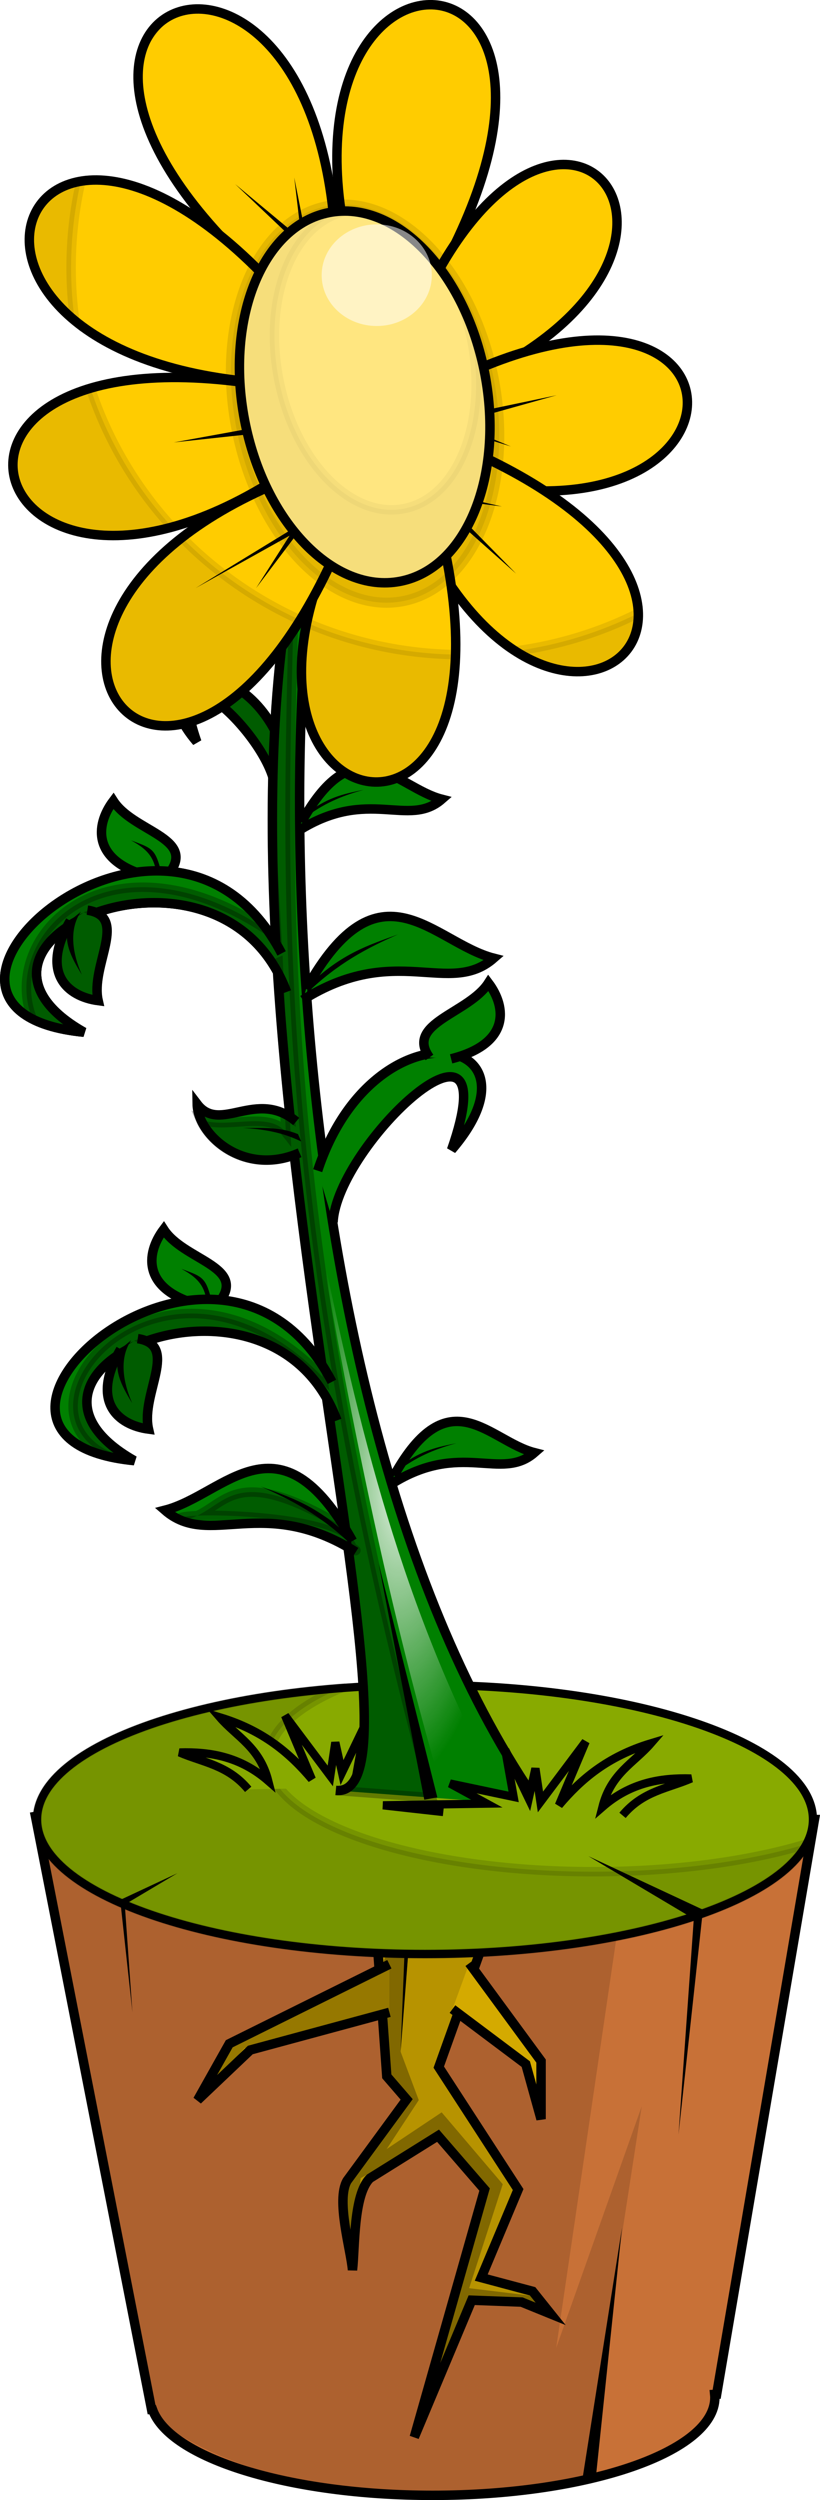 <?xml version="1.0" encoding="UTF-8" standalone="no"?>
<!-- Created with Inkscape (http://www.inkscape.org/) -->

<svg
   xmlns:dc="http://purl.org/dc/elements/1.1/"
   xmlns:cc="http://creativecommons.org/ns#"
   xmlns:rdf="http://www.w3.org/1999/02/22-rdf-syntax-ns#"
   xmlns:svg="http://www.w3.org/2000/svg"
   xmlns="http://www.w3.org/2000/svg"
   xmlns:xlink="http://www.w3.org/1999/xlink"
   xmlns:sodipodi="http://sodipodi.sourceforge.net/DTD/sodipodi-0.dtd"
   xmlns:inkscape="http://www.inkscape.org/namespaces/inkscape"
   width="245.01"
   height="746.212"
   id="svg5544"
   version="1.1"
   inkscape:version="0.48.3.1 r9886"
   sodipodi:docname="enredadera.svg">
  <defs
     id="defs5546">
    <linearGradient
       inkscape:collect="always"
       id="linearGradient6607">
      <stop
         style="stop-color:#ffffff;stop-opacity:1;"
         offset="0"
         id="stop6609" />
      <stop
         style="stop-color:#ffffff;stop-opacity:0;"
         offset="1"
         id="stop6611" />
    </linearGradient>
    <linearGradient
       inkscape:collect="always"
       id="linearGradient6593">
      <stop
         style="stop-color:#ffffff;stop-opacity:1;"
         offset="0"
         id="stop6595" />
      <stop
         style="stop-color:#ffffff;stop-opacity:0;"
         offset="1"
         id="stop6597" />
    </linearGradient>
    <inkscape:perspective
       sodipodi:type="inkscape:persp3d"
       inkscape:vp_x="0 : 384 : 1"
       inkscape:vp_y="0 : 1000 : 0"
       inkscape:vp_z="1024 : 384 : 1"
       inkscape:persp3d-origin="512 : 256 : 1"
       id="perspective5552" />
    <inkscape:perspective
       id="perspective6074"
       inkscape:persp3d-origin="0.5 : 0.33333333 : 1"
       inkscape:vp_z="1 : 0.5 : 1"
       inkscape:vp_y="0 : 1000 : 0"
       inkscape:vp_x="0 : 0.5 : 1"
       sodipodi:type="inkscape:persp3d" />
    <inkscape:perspective
       id="perspective6101"
       inkscape:persp3d-origin="0.5 : 0.33333333 : 1"
       inkscape:vp_z="1 : 0.5 : 1"
       inkscape:vp_y="0 : 1000 : 0"
       inkscape:vp_x="0 : 0.5 : 1"
       sodipodi:type="inkscape:persp3d" />
    <linearGradient
       inkscape:collect="always"
       xlink:href="#linearGradient4655"
       id="linearGradient5512"
       gradientUnits="userSpaceOnUse"
       x1="-551.647"
       y1="397.172"
       x2="-596.094"
       y2="903.961" />
    <linearGradient
       inkscape:collect="always"
       id="linearGradient4655">
      <stop
         style="stop-color:#00ff00;stop-opacity:1"
         offset="0"
         id="stop4657" />
      <stop
         style="stop-color:#ffffff;stop-opacity:0;"
         offset="1"
         id="stop4659" />
    </linearGradient>
    <linearGradient
       inkscape:collect="always"
       xlink:href="#linearGradient4655"
       id="linearGradient5506"
       gradientUnits="userSpaceOnUse"
       x1="-551.647"
       y1="397.172"
       x2="-596.094"
       y2="903.961" />
    <linearGradient
       inkscape:collect="always"
       xlink:href="#linearGradient4655"
       id="linearGradient5508"
       gradientUnits="userSpaceOnUse"
       x1="-551.647"
       y1="397.172"
       x2="-596.094"
       y2="903.961" />
    <linearGradient
       inkscape:collect="always"
       xlink:href="#linearGradient4655"
       id="linearGradient5510"
       gradientUnits="userSpaceOnUse"
       x1="-551.647"
       y1="397.172"
       x2="-596.094"
       y2="903.961" />
    <linearGradient
       inkscape:collect="always"
       xlink:href="#linearGradient4638"
       id="linearGradient5514"
       gradientUnits="userSpaceOnUse"
       x1="-550.653"
       y1="488.609"
       x2="-595.386"
       y2="800.942" />
    <linearGradient
       inkscape:collect="always"
       id="linearGradient4638">
      <stop
         style="stop-color:#ffffff;stop-opacity:1;"
         offset="0"
         id="stop4640" />
      <stop
         style="stop-color:#ffffff;stop-opacity:0;"
         offset="1"
         id="stop4642" />
    </linearGradient>
    <linearGradient
       inkscape:collect="always"
       xlink:href="#linearGradient4655-10"
       id="linearGradient5522"
       gradientUnits="userSpaceOnUse"
       x1="-551.647"
       y1="397.172"
       x2="-596.094"
       y2="903.961" />
    <linearGradient
       inkscape:collect="always"
       id="linearGradient4655-10">
      <stop
         style="stop-color:#00ff00;stop-opacity:1"
         offset="0"
         id="stop4657-61" />
      <stop
         style="stop-color:#ffffff;stop-opacity:0;"
         offset="1"
         id="stop4659-5" />
    </linearGradient>
    <linearGradient
       inkscape:collect="always"
       xlink:href="#linearGradient4655-10"
       id="linearGradient5516"
       gradientUnits="userSpaceOnUse"
       x1="-551.647"
       y1="397.172"
       x2="-596.094"
       y2="903.961" />
    <linearGradient
       inkscape:collect="always"
       xlink:href="#linearGradient4655-10"
       id="linearGradient5518"
       gradientUnits="userSpaceOnUse"
       x1="-551.647"
       y1="397.172"
       x2="-596.094"
       y2="903.961" />
    <linearGradient
       inkscape:collect="always"
       xlink:href="#linearGradient4655-10"
       id="linearGradient5520"
       gradientUnits="userSpaceOnUse"
       x1="-551.647"
       y1="397.172"
       x2="-596.094"
       y2="903.961" />
    <linearGradient
       inkscape:collect="always"
       xlink:href="#linearGradient4655-10-9"
       id="linearGradient5530"
       gradientUnits="userSpaceOnUse"
       x1="-551.647"
       y1="397.172"
       x2="-596.094"
       y2="903.961" />
    <linearGradient
       inkscape:collect="always"
       id="linearGradient4655-10-9">
      <stop
         style="stop-color:#00ff00;stop-opacity:1"
         offset="0"
         id="stop4657-61-7" />
      <stop
         style="stop-color:#ffffff;stop-opacity:0;"
         offset="1"
         id="stop4659-5-7" />
    </linearGradient>
    <linearGradient
       inkscape:collect="always"
       xlink:href="#linearGradient4655-10-9"
       id="linearGradient5524"
       gradientUnits="userSpaceOnUse"
       x1="-551.647"
       y1="397.172"
       x2="-596.094"
       y2="903.961" />
    <linearGradient
       inkscape:collect="always"
       xlink:href="#linearGradient4655-10-9"
       id="linearGradient5526"
       gradientUnits="userSpaceOnUse"
       x1="-551.647"
       y1="397.172"
       x2="-596.094"
       y2="903.961" />
    <linearGradient
       inkscape:collect="always"
       xlink:href="#linearGradient4655-10-9"
       id="linearGradient5528"
       gradientUnits="userSpaceOnUse"
       x1="-551.647"
       y1="397.172"
       x2="-596.094"
       y2="903.961" />
    <linearGradient
       inkscape:collect="always"
       xlink:href="#linearGradient5019"
       id="linearGradient5532"
       gradientUnits="userSpaceOnUse"
       x1="-917.535"
       y1="935.665"
       x2="-808.599"
       y2="878.086" />
    <linearGradient
       inkscape:collect="always"
       id="linearGradient5019">
      <stop
         style="stop-color:#000000;stop-opacity:1;"
         offset="0"
         id="stop5021" />
      <stop
         style="stop-color:#000000;stop-opacity:0;"
         offset="1"
         id="stop5023" />
    </linearGradient>
    <linearGradient
       inkscape:collect="always"
       xlink:href="#linearGradient5175"
       id="linearGradient5534"
       gradientUnits="userSpaceOnUse"
       x1="-835.062"
       y1="741.16"
       x2="-865.935"
       y2="859.571" />
    <linearGradient
       inkscape:collect="always"
       id="linearGradient5175">
      <stop
         style="stop-color:#ffffff;stop-opacity:1;"
         offset="0"
         id="stop5177" />
      <stop
         style="stop-color:#ffffff;stop-opacity:0;"
         offset="1"
         id="stop5179" />
    </linearGradient>
    <linearGradient
       inkscape:collect="always"
       xlink:href="#linearGradient5059"
       id="linearGradient5536"
       gradientUnits="userSpaceOnUse"
       x1="-759.837"
       y1="875.933"
       x2="-658.217"
       y2="863.811" />
    <linearGradient
       inkscape:collect="always"
       id="linearGradient5059">
      <stop
         style="stop-color:#000000;stop-opacity:1;"
         offset="0"
         id="stop5061" />
      <stop
         style="stop-color:#000000;stop-opacity:0;"
         offset="1"
         id="stop5063" />
    </linearGradient>
    <linearGradient
       inkscape:collect="always"
       xlink:href="#linearGradient5142"
       id="linearGradient5538"
       gradientUnits="userSpaceOnUse"
       x1="-244.338"
       y1="903.351"
       x2="-341.356"
       y2="815.385" />
    <linearGradient
       inkscape:collect="always"
       id="linearGradient5142">
      <stop
         style="stop-color:#000000;stop-opacity:1;"
         offset="0"
         id="stop5144" />
      <stop
         style="stop-color:#000000;stop-opacity:0;"
         offset="1"
         id="stop5146" />
    </linearGradient>
    <linearGradient
       inkscape:collect="always"
       xlink:href="#linearGradient5175-8"
       id="linearGradient5540"
       gradientUnits="userSpaceOnUse"
       gradientTransform="translate(558.849,-122.537)"
       x1="-835.062"
       y1="741.16"
       x2="-865.935"
       y2="859.571" />
    <linearGradient
       inkscape:collect="always"
       id="linearGradient5175-8">
      <stop
         style="stop-color:#ffffff;stop-opacity:1;"
         offset="0"
         id="stop5177-5" />
      <stop
         style="stop-color:#ffffff;stop-opacity:0;"
         offset="1"
         id="stop5179-6" />
    </linearGradient>
    <radialGradient
       inkscape:collect="always"
       xlink:href="#linearGradient5440"
       id="radialGradient5542"
       gradientUnits="userSpaceOnUse"
       gradientTransform="matrix(1.962,3.036,-6.124,3.958,6497.618,-1396.575)"
       cx="-494.439"
       cy="979.631"
       fx="-494.439"
       fy="979.631"
       r="30.84" />
    <linearGradient
       inkscape:collect="always"
       id="linearGradient5440">
      <stop
         style="stop-color:#ffffff;stop-opacity:1;"
         offset="0"
         id="stop5442" />
      <stop
         style="stop-color:#ffffff;stop-opacity:0;"
         offset="1"
         id="stop5444" />
    </linearGradient>
    <inkscape:perspective
       id="perspective6486"
       inkscape:persp3d-origin="0.5 : 0.33333333 : 1"
       inkscape:vp_z="1 : 0.5 : 1"
       inkscape:vp_y="0 : 1000 : 0"
       inkscape:vp_x="0 : 0.5 : 1"
       sodipodi:type="inkscape:persp3d" />
    <linearGradient
       inkscape:collect="always"
       xlink:href="#linearGradient4023"
       id="linearGradient4040"
       gradientUnits="userSpaceOnUse"
       x1="141.781"
       y1="213.686"
       x2="-45.332"
       y2="507.13" />
    <linearGradient
       inkscape:collect="always"
       id="linearGradient4023">
      <stop
         style="stop-color:#ffffff;stop-opacity:1;"
         offset="0"
         id="stop4025" />
      <stop
         style="stop-color:#ffffff;stop-opacity:0;"
         offset="1"
         id="stop4027" />
    </linearGradient>
    <linearGradient
       inkscape:collect="always"
       xlink:href="#linearGradient3882"
       id="linearGradient4042"
       gradientUnits="userSpaceOnUse"
       x1="-39.484"
       y1="404.55"
       x2="117.274"
       y2="307.407" />
    <linearGradient
       inkscape:collect="always"
       id="linearGradient3882">
      <stop
         style="stop-color:#aa8800;stop-opacity:1;"
         offset="0"
         id="stop3884" />
      <stop
         style="stop-color:#aa8800;stop-opacity:0;"
         offset="1"
         id="stop3886" />
    </linearGradient>
    <linearGradient
       inkscape:collect="always"
       xlink:href="#linearGradient3829"
       id="linearGradient4044"
       gradientUnits="userSpaceOnUse"
       x1="73.926"
       y1="308.03"
       x2="35.355"
       y2="406.033" />
    <linearGradient
       inkscape:collect="always"
       id="linearGradient3829">
      <stop
         style="stop-color:#ffffff;stop-opacity:1;"
         offset="0"
         id="stop3831" />
      <stop
         style="stop-color:#ffffff;stop-opacity:0;"
         offset="1"
         id="stop3833" />
    </linearGradient>
    <linearGradient
       inkscape:collect="always"
       xlink:href="#linearGradient3985"
       id="linearGradient4046"
       gradientUnits="userSpaceOnUse"
       gradientTransform="matrix(0.785,0,0,0.5,10.622,223.325)"
       x1="51.014"
       y1="454.231"
       x2="51.014"
       y2="370.497" />
    <linearGradient
       inkscape:collect="always"
       id="linearGradient3985">
      <stop
         style="stop-color:#000000;stop-opacity:1;"
         offset="0"
         id="stop3987" />
      <stop
         style="stop-color:#000000;stop-opacity:0;"
         offset="1"
         id="stop3989" />
    </linearGradient>
    <linearGradient
       y2="370.497"
       x2="51.014"
       y1="454.231"
       x1="51.014"
       gradientTransform="matrix(0.785,0,0,0.5,10.622,223.325)"
       gradientUnits="userSpaceOnUse"
       id="linearGradient6512"
       xlink:href="#linearGradient3985"
       inkscape:collect="always" />
    <inkscape:perspective
       id="perspective6575"
       inkscape:persp3d-origin="0.5 : 0.33333333 : 1"
       inkscape:vp_z="1 : 0.5 : 1"
       inkscape:vp_y="0 : 1000 : 0"
       inkscape:vp_x="0 : 0.5 : 1"
       sodipodi:type="inkscape:persp3d" />
    <linearGradient
       inkscape:collect="always"
       xlink:href="#linearGradient6593"
       id="linearGradient6599"
       x1="70.711"
       y1="355.116"
       x2="953.289"
       y2="281.576"
       gradientUnits="userSpaceOnUse" />
    <linearGradient
       inkscape:collect="always"
       xlink:href="#linearGradient6607"
       id="linearGradient6613"
       x1="695.444"
       y1="440.145"
       x2="697.007"
       y2="677.733"
       gradientUnits="userSpaceOnUse" />
    <inkscape:perspective
       id="perspective6623"
       inkscape:persp3d-origin="0.5 : 0.33333333 : 1"
       inkscape:vp_z="1 : 0.5 : 1"
       inkscape:vp_y="0 : 1000 : 0"
       inkscape:vp_x="0 : 0.5 : 1"
       sodipodi:type="inkscape:persp3d" />
    <inkscape:perspective
       id="perspective6644"
       inkscape:persp3d-origin="0.5 : 0.33333333 : 1"
       inkscape:vp_z="1 : 0.5 : 1"
       inkscape:vp_y="0 : 1000 : 0"
       inkscape:vp_x="0 : 0.5 : 1"
       sodipodi:type="inkscape:persp3d" />
    <inkscape:perspective
       id="perspective6665"
       inkscape:persp3d-origin="0.5 : 0.33333333 : 1"
       inkscape:vp_z="1 : 0.5 : 1"
       inkscape:vp_y="0 : 1000 : 0"
       inkscape:vp_x="0 : 0.5 : 1"
       sodipodi:type="inkscape:persp3d" />
    <linearGradient
       inkscape:collect="always"
       xlink:href="#linearGradient4655"
       id="linearGradient6748"
       gradientUnits="userSpaceOnUse"
       x1="-551.647"
       y1="397.172"
       x2="-596.094"
       y2="903.961" />
    <linearGradient
       inkscape:collect="always"
       xlink:href="#linearGradient4655-10"
       id="linearGradient6750"
       gradientUnits="userSpaceOnUse"
       x1="-551.647"
       y1="397.172"
       x2="-596.094"
       y2="903.961" />
    <linearGradient
       inkscape:collect="always"
       xlink:href="#linearGradient4655-10-9"
       id="linearGradient6752"
       gradientUnits="userSpaceOnUse"
       x1="-551.647"
       y1="397.172"
       x2="-596.094"
       y2="903.961" />
    <linearGradient
       inkscape:collect="always"
       xlink:href="#linearGradient6607"
       id="linearGradient6795"
       gradientUnits="userSpaceOnUse"
       x1="695.444"
       y1="440.145"
       x2="697.007"
       y2="677.733"
       gradientTransform="matrix(1.096,0,0,1,-34.179,0)" />
    <linearGradient
       inkscape:collect="always"
       xlink:href="#linearGradient6593"
       id="linearGradient6798"
       gradientUnits="userSpaceOnUse"
       x1="70.711"
       y1="355.116"
       x2="953.289"
       y2="281.576"
       gradientTransform="matrix(0.758,0,0,1,6.0546876e-6,0)" />
    <inkscape:perspective
       id="perspective6813"
       inkscape:persp3d-origin="0.5 : 0.33333333 : 1"
       inkscape:vp_z="1 : 0.5 : 1"
       inkscape:vp_y="0 : 1000 : 0"
       inkscape:vp_x="0 : 0.5 : 1"
       sodipodi:type="inkscape:persp3d" />
    <inkscape:perspective
       id="perspective6896"
       inkscape:persp3d-origin="0.5 : 0.33333333 : 1"
       inkscape:vp_z="1 : 0.5 : 1"
       inkscape:vp_y="0 : 1000 : 0"
       inkscape:vp_x="0 : 0.5 : 1"
       sodipodi:type="inkscape:persp3d" />
    <linearGradient
       inkscape:collect="always"
       xlink:href="#linearGradient4655"
       id="linearGradient6917"
       gradientUnits="userSpaceOnUse"
       x1="-551.647"
       y1="397.172"
       x2="-596.094"
       y2="903.961" />
    <linearGradient
       inkscape:collect="always"
       xlink:href="#linearGradient4655-10"
       id="linearGradient6927"
       gradientUnits="userSpaceOnUse"
       x1="-551.647"
       y1="397.172"
       x2="-596.094"
       y2="903.961" />
    <linearGradient
       inkscape:collect="always"
       xlink:href="#linearGradient4655-10-9"
       id="linearGradient6935"
       gradientUnits="userSpaceOnUse"
       x1="-551.647"
       y1="397.172"
       x2="-596.094"
       y2="903.961" />
    <inkscape:perspective
       sodipodi:type="inkscape:persp3d"
       inkscape:vp_x="0 : 0.5 : 1"
       inkscape:vp_y="0 : 1000 : 0"
       inkscape:vp_z="1 : 0.5 : 1"
       inkscape:persp3d-origin="0.5 : 0.33333333 : 1"
       id="perspective3321-1" />
    <inkscape:perspective
       sodipodi:type="inkscape:persp3d"
       inkscape:vp_x="0 : 0.5 : 1"
       inkscape:vp_y="0 : 1000 : 0"
       inkscape:vp_z="1 : 0.5 : 1"
       inkscape:persp3d-origin="0.5 : 0.33333333 : 1"
       id="perspective3321-2" />
    <inkscape:perspective
       sodipodi:type="inkscape:persp3d"
       inkscape:vp_x="0 : 0.5 : 1"
       inkscape:vp_y="0 : 1000 : 0"
       inkscape:vp_z="1 : 0.5 : 1"
       inkscape:persp3d-origin="0.5 : 0.33333333 : 1"
       id="perspective3321" />
    <inkscape:perspective
       sodipodi:type="inkscape:persp3d"
       inkscape:vp_x="0 : 0.5 : 1"
       inkscape:vp_y="0 : 1000 : 0"
       inkscape:vp_z="1 : 0.5 : 1"
       inkscape:persp3d-origin="0.5 : 0.33333333 : 1"
       id="perspective3298" />
    <inkscape:perspective
       sodipodi:type="inkscape:persp3d"
       inkscape:vp_x="0 : 0.5 : 1"
       inkscape:vp_y="0 : 1000 : 0"
       inkscape:vp_z="1 : 0.5 : 1"
       inkscape:persp3d-origin="0.5 : 0.33333333 : 1"
       id="perspective3238" />
    <inkscape:perspective
       id="perspective3259"
       inkscape:persp3d-origin="372.04724 : 350.78739 : 1"
       inkscape:vp_z="744.09448 : 526.18109 : 1"
       inkscape:vp_y="0 : 1000 : 0"
       inkscape:vp_x="0 : 526.18109 : 1"
       sodipodi:type="inkscape:persp3d" />
    <inkscape:perspective
       sodipodi:type="inkscape:persp3d"
       inkscape:vp_x="0 : 0.5 : 1"
       inkscape:vp_y="0 : 1000 : 0"
       inkscape:vp_z="1 : 0.5 : 1"
       inkscape:persp3d-origin="0.5 : 0.33333333 : 1"
       id="perspective2862" />
    <inkscape:perspective
       sodipodi:type="inkscape:persp3d"
       inkscape:vp_x="0 : 0.5 : 1"
       inkscape:vp_y="0 : 1000 : 0"
       inkscape:vp_z="1 : 0.5 : 1"
       inkscape:persp3d-origin="0.5 : 0.33333333 : 1"
       id="perspective9625" />
    <inkscape:perspective
       id="perspective9698"
       inkscape:persp3d-origin="320 : 160 : 1"
       inkscape:vp_z="640 : 240 : 1"
       inkscape:vp_y="0 : 1000 : 0"
       inkscape:vp_x="0 : 240 : 1"
       sodipodi:type="inkscape:persp3d" />
    <inkscape:perspective
       sodipodi:type="inkscape:persp3d"
       inkscape:vp_x="0 : 0.5 : 1"
       inkscape:vp_y="0 : 1000 : 0"
       inkscape:vp_z="1 : 0.5 : 1"
       inkscape:persp3d-origin="0.5 : 0.33333333 : 1"
       id="perspective4885-50" />
    <inkscape:perspective
       sodipodi:type="inkscape:persp3d"
       inkscape:vp_x="0 : 0.5 : 1"
       inkscape:vp_y="0 : 1000 : 0"
       inkscape:vp_z="1 : 0.5 : 1"
       inkscape:persp3d-origin="0.5 : 0.33333333 : 1"
       id="perspective4885-8" />
    <inkscape:perspective
       sodipodi:type="inkscape:persp3d"
       inkscape:vp_x="0 : 0.5 : 1"
       inkscape:vp_y="0 : 1000 : 0"
       inkscape:vp_z="1 : 0.5 : 1"
       inkscape:persp3d-origin="0.5 : 0.33333333 : 1"
       id="perspective4885-94" />
    <inkscape:perspective
       sodipodi:type="inkscape:persp3d"
       inkscape:vp_x="0 : 0.5 : 1"
       inkscape:vp_y="0 : 1000 : 0"
       inkscape:vp_z="1 : 0.5 : 1"
       inkscape:persp3d-origin="0.5 : 0.33333333 : 1"
       id="perspective4885-93" />
    <inkscape:perspective
       sodipodi:type="inkscape:persp3d"
       inkscape:vp_x="0 : 0.5 : 1"
       inkscape:vp_y="0 : 1000 : 0"
       inkscape:vp_z="1 : 0.5 : 1"
       inkscape:persp3d-origin="0.5 : 0.33333333 : 1"
       id="perspective4885-1" />
    <inkscape:perspective
       sodipodi:type="inkscape:persp3d"
       inkscape:vp_x="0 : 0.5 : 1"
       inkscape:vp_y="0 : 1000 : 0"
       inkscape:vp_z="1 : 0.5 : 1"
       inkscape:persp3d-origin="0.5 : 0.33333333 : 1"
       id="perspective4885-3" />
    <inkscape:perspective
       sodipodi:type="inkscape:persp3d"
       inkscape:vp_x="0 : 0.5 : 1"
       inkscape:vp_y="0 : 1000 : 0"
       inkscape:vp_z="1 : 0.5 : 1"
       inkscape:persp3d-origin="0.5 : 0.33333333 : 1"
       id="perspective4885-9" />
    <inkscape:perspective
       sodipodi:type="inkscape:persp3d"
       inkscape:vp_x="0 : 0.5 : 1"
       inkscape:vp_y="0 : 1000 : 0"
       inkscape:vp_z="1 : 0.5 : 1"
       inkscape:persp3d-origin="0.5 : 0.33333333 : 1"
       id="perspective4885-22" />
    <inkscape:perspective
       sodipodi:type="inkscape:persp3d"
       inkscape:vp_x="0 : 0.5 : 1"
       inkscape:vp_y="0 : 1000 : 0"
       inkscape:vp_z="1 : 0.5 : 1"
       inkscape:persp3d-origin="0.5 : 0.33333333 : 1"
       id="perspective4885-5" />
    <inkscape:perspective
       sodipodi:type="inkscape:persp3d"
       inkscape:vp_x="0 : 0.5 : 1"
       inkscape:vp_y="0 : 1000 : 0"
       inkscape:vp_z="1 : 0.5 : 1"
       inkscape:persp3d-origin="0.5 : 0.33333333 : 1"
       id="perspective4885-23" />
    <inkscape:perspective
       sodipodi:type="inkscape:persp3d"
       inkscape:vp_x="0 : 0.5 : 1"
       inkscape:vp_y="0 : 1000 : 0"
       inkscape:vp_z="1 : 0.5 : 1"
       inkscape:persp3d-origin="0.5 : 0.33333333 : 1"
       id="perspective4885-2" />
    <inkscape:perspective
       sodipodi:type="inkscape:persp3d"
       inkscape:vp_x="0 : 0.5 : 1"
       inkscape:vp_y="0 : 1000 : 0"
       inkscape:vp_z="1 : 0.5 : 1"
       inkscape:persp3d-origin="0.5 : 0.33333333 : 1"
       id="perspective4885-7" />
    <inkscape:perspective
       sodipodi:type="inkscape:persp3d"
       inkscape:vp_x="0 : 0.5 : 1"
       inkscape:vp_y="0 : 1000 : 0"
       inkscape:vp_z="1 : 0.5 : 1"
       inkscape:persp3d-origin="0.5 : 0.33333333 : 1"
       id="perspective4885-61" />
    <inkscape:perspective
       sodipodi:type="inkscape:persp3d"
       inkscape:vp_x="0 : 0.5 : 1"
       inkscape:vp_y="0 : 1000 : 0"
       inkscape:vp_z="1 : 0.5 : 1"
       inkscape:persp3d-origin="0.5 : 0.33333333 : 1"
       id="perspective4885-6" />
    <inkscape:perspective
       sodipodi:type="inkscape:persp3d"
       inkscape:vp_x="0 : 0.5 : 1"
       inkscape:vp_y="0 : 1000 : 0"
       inkscape:vp_z="1 : 0.5 : 1"
       inkscape:persp3d-origin="0.5 : 0.33333333 : 1"
       id="perspective4885" />
    <inkscape:perspective
       sodipodi:type="inkscape:persp3d"
       inkscape:vp_x="0 : 0.5 : 1"
       inkscape:vp_y="0 : 1000 : 0"
       inkscape:vp_z="1 : 0.5 : 1"
       inkscape:persp3d-origin="0.5 : 0.33333333 : 1"
       id="perspective3865" />
    <inkscape:perspective
       id="perspective3918"
       inkscape:persp3d-origin="320 : 160 : 1"
       inkscape:vp_z="640 : 240 : 1"
       inkscape:vp_y="0 : 1000 : 0"
       inkscape:vp_x="0 : 240 : 1"
       sodipodi:type="inkscape:persp3d" />
    <filter
       height="2.293"
       y="-0.646"
       width="2.192"
       x="-0.596"
       id="filter8046"
       inkscape:collect="always"
       color-interpolation-filters="sRGB">
      <feGaussianBlur
         id="feGaussianBlur8048"
         stdDeviation="8.171"
         inkscape:collect="always" />
    </filter>
    <filter
       height="1.105"
       y="-0.052"
       width="1.344"
       x="-0.172"
       id="filter8034"
       inkscape:collect="always"
       color-interpolation-filters="sRGB">
      <feGaussianBlur
         id="feGaussianBlur8036"
         stdDeviation="3.63"
         inkscape:collect="always" />
    </filter>
    <linearGradient
       id="linearGradient8026"
       inkscape:collect="always">
      <stop
         id="stop8028"
         offset="0"
         style="stop-color:#ffffff;stop-opacity:1;" />
      <stop
         id="stop8030"
         offset="1"
         style="stop-color:#ffffff;stop-opacity:0;" />
    </linearGradient>
    <radialGradient
       gradientUnits="userSpaceOnUse"
       gradientTransform="matrix(1,0,0,2.867,0,-821.305)"
       r="30.929"
       fy="440.016"
       fx="478.493"
       cy="440.016"
       cx="478.493"
       id="radialGradient8032"
       xlink:href="#linearGradient8026"
       inkscape:collect="always" />
    <filter
       inkscape:collect="always"
       id="filter6792"
       x="-0.178"
       width="1.357"
       y="-0.12"
       height="1.24"
       color-interpolation-filters="sRGB">
      <feGaussianBlur
         inkscape:collect="always"
         stdDeviation="5.553"
         id="feGaussianBlur6794" />
    </filter>
    <filter
       inkscape:collect="always"
       id="filter6784"
       color-interpolation-filters="sRGB">
      <feGaussianBlur
         inkscape:collect="always"
         stdDeviation="2.248"
         id="feGaussianBlur6786" />
    </filter>
    <inkscape:perspective
       sodipodi:type="inkscape:persp3d"
       inkscape:vp_x="0 : 0.5 : 1"
       inkscape:vp_y="0 : 1000 : 0"
       inkscape:vp_z="1 : 0.5 : 1"
       inkscape:persp3d-origin="0.5 : 0.33333333 : 1"
       id="perspective3125" />
    <inkscape:perspective
       id="perspective3115"
       inkscape:persp3d-origin="372.04724 : 350.78739 : 1"
       inkscape:vp_z="744.09448 : 526.18109 : 1"
       inkscape:vp_y="0 : 1000 : 0"
       inkscape:vp_x="0 : 526.18109 : 1"
       sodipodi:type="inkscape:persp3d" />
  </defs>
  <sodipodi:namedview
     id="base"
     pagecolor="#ffffff"
     bordercolor="#666666"
     borderopacity="1.0"
     inkscape:pageopacity="0.0"
     inkscape:pageshadow="2"
     inkscape:zoom="0.25"
     inkscape:cx="-162.80541"
     inkscape:cy="44.313356"
     inkscape:current-layer="layer1-4"
     inkscape:document-units="px"
     showgrid="false"
     inkscape:window-width="644"
     inkscape:window-height="715"
     inkscape:window-x="0"
     inkscape:window-y="48"
     inkscape:window-maximized="0"
     fit-margin-top="0"
     fit-margin-left="0"
     fit-margin-right="0"
     fit-margin-bottom="0" />
  <g
     id="layer1"
     inkscape:label="Layer 1"
     inkscape:groupmode="layer"
     transform="translate(-583.531,26.74)">
    <g
       id="g6846"
       inkscape:export-xdpi="90"
       inkscape:export-ydpi="90">
      <g
         transform="translate(608.292,-216.818)"
         id="layer1-4"
         inkscape:label="Capa 1">
        <g
           transform="translate(-493.809,70.824)"
           id="layer1-7"
           inkscape:label="Capa 1">
          <g
             id="g3037"
             transform="translate(53.839,215.216)">
            <g
               id="g6928">
              <path
                 style="color:#000000;fill:#008000;fill-opacity:1;fill-rule:evenodd;stroke:#000000;stroke-width:2.82px;stroke-linecap:butt;stroke-linejoin:miter;stroke-miterlimit:4;stroke-opacity:1;stroke-dasharray:none;stroke-dashoffset:0;marker:none;visibility:visible;display:inline;overflow:visible;enable-background:accumulate"
                 d="m 500.851,200.117 c -19.753,-52.844 -108.843,-15.303 -60.564,12.013 -66.735,-6.475 25.383,-87.917 59.062,-23.525"
                 id="path7387-0-7-2"
                 sodipodi:nodetypes="ccc"
                 inkscape:connector-curvature="0" />
              <path
                 style="color:#000000;fill:#c87137;fill-opacity:1;fill-rule:evenodd;stroke:#000000;stroke-width:2.82px;stroke-linecap:butt;stroke-linejoin:miter;stroke-miterlimit:4;stroke-opacity:1;stroke-dasharray:none;stroke-dashoffset:0;marker:none;visibility:visible;display:inline;overflow:visible;enable-background:accumulate"
                 d="m 425.81,446.197 232.75,0.938 -29.219,171.562 -0.594,0.031 c 0.027,0.303 0.062,0.601 0.062,0.906 0,16.136 -37.77,29.219 -84.344,29.219 -43.027,0 -78.53,-11.17 -83.688,-25.594 l -0.281,0 -34.688,-177.062 z"
                 id="path4883-2"
                 inkscape:connector-curvature="0" />
              <path
                 style="color:#000000;fill:#d4aa00;fill-opacity:1;fill-rule:evenodd;stroke:#000000;stroke-width:2.82px;stroke-linecap:butt;stroke-linejoin:miter;stroke-miterlimit:4;stroke-opacity:1;stroke-dasharray:none;stroke-dashoffset:0;marker:none;visibility:visible;display:inline;overflow:visible;enable-background:accumulate"
                 d="m 525.31,447.135 46.531,2.719 -25.531,71.188 23.719,36.531 -11.031,26.281 15.344,4.094 5.406,6.75 -8.688,-3.531 -14.906,-0.562 -17.156,40.875 21,-73.906 -13.906,-16.062 -20.344,12.688 c -4.997,4.925 -4.447,20.791 -5.219,27.406 -0.42,-5.781 -5.02,-20.907 -1.594,-26.688 l 17.781,-24.25 -5.938,-6.875 -5.469,-76.656 z"
                 id="path4728-2-6"
                 inkscape:connector-curvature="0" />
              <path
                 style="opacity:0.137;fill:#000000;stroke:none"
                 d="m 533.941,738.019 17.342,-112.264 -25.556,72.105 18.254,-124.13 -173.417,-31.945 33.771,176.155 c 35.425,26.914 82.255,24.175 129.606,20.08 z"
                 id="path6862"
                 transform="translate(55.674,-93.047)"
                 sodipodi:nodetypes="ccccccc"
                 inkscape:connector-curvature="0" />
              <path
                 sodipodi:type="arc"
                 style="color:#000000;fill:#88aa00;fill-opacity:1;fill-rule:evenodd;stroke:#000000;stroke-width:2.459px;stroke-linecap:butt;stroke-linejoin:miter;stroke-miterlimit:4;stroke-opacity:1;stroke-dasharray:none;stroke-dashoffset:0;marker:none;visibility:visible;display:inline;overflow:visible;enable-background:accumulate"
                 id="path4075-6"
                 sodipodi:cx="48.374126"
                 sodipodi:cy="626.10004"
                 sodipodi:rx="115.91537"
                 sodipodi:ry="40.159653"
                 d="m 164.289,626.1 c 0,22.18 -51.897,40.16 -115.915,40.16 -64.018,0 -115.915,-17.98 -115.915,-40.16 0,-22.18 51.897,-40.16 115.915,-40.16 64.018,0 115.915,17.98 115.915,40.16 z"
                 transform="matrix(-1,0,0,1,590.565,-178.981)" />
              <path
                 style="opacity:0.132;color:#000000;fill:#000000;fill-opacity:1;fill-rule:evenodd;stroke:#000000;stroke-width:2.82px;stroke-linecap:butt;stroke-linejoin:miter;stroke-miterlimit:4;stroke-opacity:1;stroke-dasharray:none;stroke-dashoffset:0;marker:none;visibility:visible;display:inline;overflow:visible;enable-background:accumulate"
                 d="m 516.955,407.922 c -51.875,3.993 -90.688,20.013 -90.688,39.188 0,22.18 51.919,40.156 115.938,40.156 56.791,0 104.024,-14.134 113.969,-32.812 -17.047,5.131 -39.301,8.25 -63.656,8.25 -53.635,0 -97.094,-15.074 -97.094,-33.656 0,-8.003 8.063,-15.349 21.531,-21.125 z"
                 id="path4075-6-1"
                 inkscape:connector-curvature="0" />
              <path
                 style="color:#000000;fill:#88aa00;fill-opacity:1;fill-rule:evenodd;stroke:#000000;stroke-width:2.459px;stroke-linecap:butt;stroke-linejoin:miter;stroke-miterlimit:4;stroke-opacity:1;stroke-dasharray:none;stroke-dashoffset:0;marker:none;visibility:visible;display:inline;overflow:visible;enable-background:accumulate"
                 d="m 489.369,438.124 c -6.113,-7.307 -13.551,-7.991 -20.522,-11.012 9.232,-0.28 18.234,1.285 26.528,8.509 -2.577,-10.108 -9.409,-13.126 -14.515,-19.02 13.073,3.947 21.013,10.826 27.529,18.52 l -8.008,-19.02 13.514,18.019 1.502,-10.011 2.002,9.01 7.007,-14.515 -2.503,14.015 19.02,-4.004 -11.012,6.006 31.033,0.501 -18.019,2.002"
                 id="path8044-2-4"
                 sodipodi:nodetypes="ccccccccccccccc"
                 inkscape:connector-curvature="0" />
              <path
                 style="color:#000000;fill:#008000;fill-opacity:1;fill-rule:evenodd;stroke:#000000;stroke-width:2.82px;stroke-linecap:butt;stroke-linejoin:miter;stroke-miterlimit:4;stroke-opacity:1;stroke-dasharray:none;stroke-dashoffset:0;marker:none;visibility:visible;display:inline;overflow:visible;enable-background:accumulate"
                 d="m 497.476,139.789 c -0.726,-15.254 -35.056,-47.502 -23.457,-14.309 -19.878,-23.07 15.451,-29.467 26.506,4.105"
                 id="path7345-2-9"
                 sodipodi:nodetypes="ccc"
                 inkscape:connector-curvature="0" />
              <path
                 style="color:#000000;fill:#008000;fill-opacity:1;fill-rule:evenodd;stroke:#000000;stroke-width:2.82px;stroke-linecap:butt;stroke-linejoin:miter;stroke-miterlimit:4;stroke-opacity:1;stroke-dasharray:none;stroke-dashoffset:0;marker:none;visibility:visible;display:inline;overflow:visible;enable-background:accumulate"
                 d="M 576.514,443.001 C 489.655,319.121 496.365,64.93 520.556,22.684 453.497,145.175 552.362,442.064 515.556,438.452"
                 id="path7293-5"
                 sodipodi:nodetypes="ccc"
                 inkscape:connector-curvature="0" />
              <path
                 style="color:#000000;fill:#008000;fill-opacity:1;fill-rule:evenodd;stroke:#000000;stroke-width:2.82px;stroke-linecap:butt;stroke-linejoin:miter;stroke-miterlimit:4;stroke-opacity:1;stroke-dasharray:none;stroke-dashoffset:0;marker:none;visibility:visible;display:inline;overflow:visible;enable-background:accumulate"
                 d="m 514.732,268.855 c 1.095,-23.016 52.895,-71.672 35.393,-21.59 29.992,-34.808 -23.312,-44.462 -39.994,6.194"
                 id="path7345-0"
                 sodipodi:nodetypes="ccc"
                 inkscape:connector-curvature="0" />
              <path
                 style="fill:#000000;stroke:none"
                 d="m 545.878,440.51 -17.519,-69.724 13.626,70.432 3.893,-0.708 z"
                 id="path7385-4"
                 inkscape:connector-curvature="0" />
              <path
                 style="color:#000000;fill:#008000;fill-opacity:1;fill-rule:evenodd;stroke:#000000;stroke-width:2.82px;stroke-linecap:butt;stroke-linejoin:miter;stroke-miterlimit:4;stroke-opacity:1;stroke-dasharray:none;stroke-dashoffset:0;marker:none;visibility:visible;display:inline;overflow:visible;enable-background:accumulate"
                 d="m 543.536,219.668 c -7.418,-10.275 11.759,-13.112 17.614,-22.237 5.551,7.359 6.393,18.244 -11.149,22.651"
                 id="path7421-8-8"
                 sodipodi:nodetypes="ccc"
                 inkscape:connector-curvature="0" />
              <g
                 id="g4704-7"
                 transform="matrix(-0.988,-0.154,-0.154,0.988,403.317,20.854)">
                <path
                   sodipodi:nodetypes="ccc"
                   id="path7421-8-2-6-1"
                   d="m -132.769,199.879 c 13.338,-7.989 21.869,7.278 30.041,-0.579 -1.544,9.087 -17.232,19.4 -32.476,9.666"
                   style="color:#000000;fill:#008000;fill-opacity:1;fill-rule:evenodd;stroke:#000000;stroke-width:2.82px;stroke-linecap:butt;stroke-linejoin:miter;stroke-miterlimit:4;stroke-opacity:1;stroke-dasharray:none;stroke-dashoffset:0;marker:none;visibility:visible;display:inline;overflow:visible;enable-background:accumulate"
                   inkscape:connector-curvature="0" />
                <path
                   sodipodi:nodetypes="cccc"
                   id="path7538-7"
                   d="m -133.878,203.522 c 5.958,-1.412 11.144,-0.022 16.512,0.703 -5.669,-0.522 -11.454,-0.628 -17.807,1.326 l 1.295,-2.029 z"
                   style="fill:#000000;stroke:none"
                   inkscape:connector-curvature="0" />
              </g>
              <g
                 id="g7864-27"
                 transform="matrix(-1,0,0,1,949.356,-487.856)">
                <path
                   sodipodi:nodetypes="ccc"
                   id="path7421-22"
                   d="m 468.247,780.07 c -7.418,-10.275 11.133,-12.111 16.989,-21.236 5.551,7.359 6.393,18.244 -11.149,22.651"
                   style="color:#000000;fill:#008000;fill-opacity:1;fill-rule:evenodd;stroke:#000000;stroke-width:2.82px;stroke-linecap:butt;stroke-linejoin:miter;stroke-miterlimit:4;stroke-opacity:1;stroke-dasharray:none;stroke-dashoffset:0;marker:none;visibility:visible;display:inline;overflow:visible;enable-background:accumulate"
                   inkscape:connector-curvature="0" />
                <path
                   sodipodi:nodetypes="cccc"
                   id="path7538-7-6-6"
                   d="m 471.187,779.104 c 1.611,-6.093 2.827,-6.247 8.774,-8.492 -6.015,3.242 -7.475,6.091 -7.855,12.542 l -0.919,-4.05 z"
                   style="fill:#000000;stroke:none"
                   inkscape:connector-curvature="0" />
                <path
                   sodipodi:nodetypes="ccc"
                   id="path7387-1"
                   d="m 433.459,815.863 c 19.753,-52.844 108.843,-15.303 60.564,12.013 66.735,-6.475 -25.383,-87.917 -59.062,-23.525"
                   style="color:#000000;fill:#008000;fill-opacity:1;fill-rule:evenodd;stroke:#000000;stroke-width:2.82px;stroke-linecap:butt;stroke-linejoin:miter;stroke-miterlimit:4;stroke-opacity:1;stroke-dasharray:none;stroke-dashoffset:0;marker:none;visibility:visible;display:inline;overflow:visible;enable-background:accumulate"
                   inkscape:connector-curvature="0" />
                <path
                   sodipodi:nodetypes="ccc"
                   id="path7421-2-0"
                   d="m 492.992,791.451 c -12.527,1.919 -0.825,16.43 -3.222,27.003 9.138,-1.205 17.488,-8.239 8.327,-23.834"
                   style="color:#000000;fill:#008000;fill-opacity:1;fill-rule:evenodd;stroke:#000000;stroke-width:2.82px;stroke-linecap:butt;stroke-linejoin:miter;stroke-miterlimit:4;stroke-opacity:1;stroke-dasharray:none;stroke-dashoffset:0;marker:none;visibility:visible;display:inline;overflow:visible;enable-background:accumulate"
                   inkscape:connector-curvature="0" />
                <path
                   sodipodi:nodetypes="cccc"
                   id="path7538-7-3-6"
                   d="m 498.14,794.55 c 2.467,5.8 -0.171,10.733 -3.488,16.155 2.76,-6.251 3.936,-13.461 0.278,-18.788 l 3.21,2.634 z"
                   style="fill:#000000;stroke:none"
                   inkscape:connector-curvature="0" />
              </g>
              <g
                 transform="translate(-971.345,-587.762)"
                 id="g7772-1">
                <path
                   sodipodi:nodetypes="ccc"
                   id="path6448-9-0-5"
                   d="m 1478.019,786.984 c 21.997,-39.488 38.067,-13.778 56.056,-9.179 -13.345,11.639 -29.263,-4.991 -57.04,12.457"
                   style="color:#000000;fill:#008000;fill-opacity:1;fill-rule:evenodd;stroke:#000000;stroke-width:2.82px;stroke-linecap:butt;stroke-linejoin:miter;stroke-miterlimit:4;stroke-opacity:1;stroke-dasharray:none;stroke-dashoffset:0;marker:none;visibility:visible;display:inline;overflow:visible;enable-background:accumulate"
                   inkscape:connector-curvature="0" />
                <path
                   sodipodi:nodetypes="cccc"
                   id="path6480-23-4-9"
                   d="m 1478.592,786.139 c 9.8,-9.712 18.306,-12.306 26.91,-15.438 -9.081,3.956 -18.162,8.696 -27.243,17.543 l 0.333,-2.105 z"
                   style="fill:#000000;stroke:none"
                   inkscape:connector-curvature="0" />
              </g>
              <path
                 style="color:#000000;fill:#008000;fill-opacity:1;fill-rule:evenodd;stroke:#000000;stroke-width:2.82px;stroke-linecap:butt;stroke-linejoin:miter;stroke-miterlimit:4;stroke-opacity:1;stroke-dasharray:none;stroke-dashoffset:0;marker:none;visibility:visible;display:inline;overflow:visible;enable-background:accumulate"
                 d="m 505.263,149.464 c 16.462,-29.552 28.488,-10.311 41.951,-6.869 -9.987,8.711 -21.9,-3.735 -42.687,9.323"
                 id="path6448-4-9-4-9"
                 sodipodi:nodetypes="ccc"
                 inkscape:connector-curvature="0" />
              <path
                 style="fill:#000000;stroke:none"
                 d="m 507.392,146.419 c 6.324,-4.742 11.355,-5.544 16.484,-6.645 -5.463,1.531 -10.99,3.507 -16.838,7.814 l 0.354,-1.168 z"
                 id="path6480-2-6-2-0"
                 sodipodi:nodetypes="cccc"
                 inkscape:connector-curvature="0" />
              <g
                 transform="matrix(-1,0,0,1,1998.555,-422.998)"
                 id="g7772-2-9">
                <path
                   sodipodi:nodetypes="ccc"
                   id="path6448-9-0-2-1"
                   d="m 1478.019,786.984 c 21.997,-39.488 38.067,-13.778 56.056,-9.179 -13.345,11.639 -29.263,-4.991 -57.04,12.457"
                   style="color:#000000;fill:#008000;fill-opacity:1;fill-rule:evenodd;stroke:#000000;stroke-width:2.82px;stroke-linecap:butt;stroke-linejoin:miter;stroke-miterlimit:4;stroke-opacity:1;stroke-dasharray:none;stroke-dashoffset:0;marker:none;visibility:visible;display:inline;overflow:visible;enable-background:accumulate"
                   inkscape:connector-curvature="0" />
                <path
                   sodipodi:nodetypes="cccc"
                   id="path6480-23-4-2-7"
                   d="m 1478.592,786.139 c 9.8,-9.712 18.306,-12.306 26.91,-15.438 -9.081,3.956 -18.162,8.696 -27.243,17.543 l 0.333,-2.105 z"
                   style="fill:#000000;stroke:none"
                   inkscape:connector-curvature="0" />
              </g>
              <g
                 id="g7776-0-7"
                 transform="matrix(-1,0,0,1,2052.34,-277.195)">
                <path
                   sodipodi:nodetypes="ccc"
                   id="path6448-4-9-4-5-1"
                   d="m 1519.398,621.692 c -16.462,-29.552 -28.488,-10.311 -41.951,-6.869 9.987,8.711 21.9,-3.735 42.687,9.323"
                   style="color:#000000;fill:#008000;fill-opacity:1;fill-rule:evenodd;stroke:#000000;stroke-width:2.82px;stroke-linecap:butt;stroke-linejoin:miter;stroke-miterlimit:4;stroke-opacity:1;stroke-dasharray:none;stroke-dashoffset:0;marker:none;visibility:visible;display:inline;overflow:visible;enable-background:accumulate"
                   inkscape:connector-curvature="0" />
                <path
                   sodipodi:nodetypes="cccc"
                   id="path6480-2-6-2-5-1"
                   d="m 1517.269,618.647 c -6.324,-4.742 -11.355,-5.544 -16.484,-6.645 5.463,1.531 10.99,3.507 16.838,7.814 l -0.354,-1.168 z"
                   style="fill:#000000;stroke:none"
                   inkscape:connector-curvature="0" />
              </g>
              <g
                 transform="matrix(-1,0,0,1,934.309,-615.746)"
                 id="g7864-2-5">
                <path
                   sodipodi:nodetypes="ccc"
                   id="path7421-83-9"
                   d="m 468.247,780.07 c -7.418,-10.275 11.133,-12.111 16.989,-21.236 5.551,7.359 6.393,18.244 -11.149,22.651"
                   style="color:#000000;fill:#008000;fill-opacity:1;fill-rule:evenodd;stroke:#000000;stroke-width:2.82px;stroke-linecap:butt;stroke-linejoin:miter;stroke-miterlimit:4;stroke-opacity:1;stroke-dasharray:none;stroke-dashoffset:0;marker:none;visibility:visible;display:inline;overflow:visible;enable-background:accumulate"
                   inkscape:connector-curvature="0" />
                <path
                   sodipodi:nodetypes="cccc"
                   id="path7538-7-6-8-7"
                   d="m 471.187,779.104 c 1.611,-6.093 2.827,-6.247 8.774,-8.492 -6.015,3.242 -7.475,6.091 -7.855,12.542 l -0.919,-4.05 z"
                   style="fill:#000000;stroke:none"
                   inkscape:connector-curvature="0" />
                <path
                   sodipodi:nodetypes="ccc"
                   id="path7387-0-7"
                   d="m 433.459,815.863 c 19.753,-52.844 108.843,-15.303 60.564,12.013 66.735,-6.475 -25.383,-87.917 -59.062,-23.525"
                   style="color:#000000;fill:#008000;fill-opacity:1;fill-rule:evenodd;stroke:#000000;stroke-width:2.82px;stroke-linecap:butt;stroke-linejoin:miter;stroke-miterlimit:4;stroke-opacity:1;stroke-dasharray:none;stroke-dashoffset:0;marker:none;visibility:visible;display:inline;overflow:visible;enable-background:accumulate"
                   inkscape:connector-curvature="0" />
                <path
                   sodipodi:nodetypes="ccc"
                   id="path7421-2-4-6"
                   d="m 492.992,791.451 c -12.527,1.919 -0.825,16.43 -3.222,27.003 9.138,-1.205 17.488,-8.239 8.327,-23.834"
                   style="color:#000000;fill:#008000;fill-opacity:1;fill-rule:evenodd;stroke:#000000;stroke-width:2.82px;stroke-linecap:butt;stroke-linejoin:miter;stroke-miterlimit:4;stroke-opacity:1;stroke-dasharray:none;stroke-dashoffset:0;marker:none;visibility:visible;display:inline;overflow:visible;enable-background:accumulate"
                   inkscape:connector-curvature="0" />
                <path
                   sodipodi:nodetypes="cccc"
                   id="path7538-7-3-0-7"
                   d="m 498.14,794.55 c 2.467,5.8 -0.171,10.733 -3.488,16.155 2.76,-6.251 3.936,-13.461 0.278,-18.788 l 3.21,2.634 z"
                   style="fill:#000000;stroke:none"
                   inkscape:connector-curvature="0" />
              </g>
              <path
                 style="color:#000000;fill:#88aa00;fill-opacity:1;fill-rule:evenodd;stroke:#000000;stroke-width:2.459px;stroke-linecap:butt;stroke-linejoin:miter;stroke-miterlimit:4;stroke-opacity:1;stroke-dasharray:none;stroke-dashoffset:0;marker:none;visibility:visible;display:inline;overflow:visible;enable-background:accumulate"
                 d="m 601.215,445.89 c 6.113,-7.307 13.551,-7.991 20.522,-11.012 -9.232,-0.28 -18.234,1.285 -26.528,8.509 2.577,-10.108 9.409,-13.126 14.515,-19.02 -13.073,3.947 -21.013,10.826 -27.529,18.52 l 8.008,-19.02 -13.514,18.019 -1.502,-10.011 -2.002,9.01 -7.007,-14.515 2.503,14.015 -19.02,-4.004 11.012,6.006 -31.033,0.501 18.019,2.002"
                 id="path8044-3"
                 sodipodi:nodetypes="ccccccccccccccc"
                 inkscape:connector-curvature="0" />
              <path
                 style="color:#000000;fill:#d4aa00;fill-opacity:1;fill-rule:evenodd;stroke:#000000;stroke-width:2.82px;stroke-linecap:butt;stroke-linejoin:miter;stroke-miterlimit:4;stroke-opacity:1;stroke-dasharray:none;stroke-dashoffset:0;marker:none;visibility:visible;display:inline;overflow:visible;enable-background:accumulate"
                 d="m 555.425,490.017 21.449,29.207 0,17.342 -4.564,-16.429 -21.905,-16.429"
                 id="path4728-6"
                 inkscape:connector-curvature="0" />
              <path
                 style="color:#000000;fill:#d4aa00;fill-opacity:1;fill-rule:evenodd;stroke:#000000;stroke-width:2.82px;stroke-linecap:butt;stroke-linejoin:miter;stroke-miterlimit:4;stroke-opacity:1;stroke-dasharray:none;stroke-dashoffset:0;marker:none;visibility:visible;display:inline;overflow:visible;enable-background:accumulate"
                 d="m 531.549,490.332 -47.842,23.728 -9.447,16.817 15.744,-14.954 41.561,-11.239"
                 id="path4728-0-5"
                 inkscape:connector-curvature="0" />
              <path
                 style="fill:#000000;stroke:none"
                 d="m 625.248,474.044 -7.302,67.085 4.564,-64.347 -31.489,-18.711 34.227,15.973 z"
                 id="path4865-6"
                 inkscape:connector-curvature="0" />
              <path
                 style="fill:#000000;stroke:none"
                 d="m 451.126,471.128 3.651,33.542 -2.282,-32.173 15.744,-9.355 -17.113,7.986 z"
                 id="path4865-7-3"
                 inkscape:connector-curvature="0" />
              <path
                 style="color:#000000;fill:#000000;fill-opacity:1;fill-rule:nonzero;stroke:none;stroke-width:1px;marker:none;visibility:visible;display:inline;overflow:visible;enable-background:accumulate"
                 d="m 589.195,644.266 11.865,-75.299 -7.758,73.93 -4.107,1.369 z"
                 id="path4953-9"
                 inkscape:connector-curvature="0" />
              <path
                 style="color:#000000;fill:#000000;fill-opacity:1;fill-rule:nonzero;stroke:none;stroke-width:1px;marker:none;visibility:visible;display:inline;overflow:visible;enable-background:accumulate"
                 d="m 537.17,487.279 -2.282,29.435 1.141,-28.751 1.141,-0.685 z"
                 id="path4971-4"
                 sodipodi:nodetypes="cccc"
                 inkscape:connector-curvature="0" />
              <path
                 style="opacity:0.278;color:#000000;fill:#000000;fill-opacity:1;fill-rule:evenodd;stroke:#000000;stroke-width:2.82px;stroke-linecap:butt;stroke-linejoin:miter;stroke-miterlimit:4;stroke-opacity:1;stroke-dasharray:none;stroke-dashoffset:0;marker:none;visibility:visible;display:inline;overflow:visible;enable-background:accumulate"
                 d="m 503.393,72.015 c -3.238,15.648 -5.191,32.458 -6.125,50 -13.341,-24.792 -41.466,-17.673 -23.25,3.469 -10.723,-30.686 17.774,-5.447 22.719,10.594 -0.209,8.813 -0.178,17.772 0.031,26.812 l 1.125,20.25 c -0.126,-0.067 -0.25,-0.121 -0.375,-0.188 0.044,0.874 0.078,1.75 0.125,2.625 -0.826,-1.386 -1.68,-2.671 -2.562,-3.906 -47.862,-31.443 -80.134,1.81 -70.188,26.531 3.708,1.908 8.772,3.294 15.406,3.938 -19.337,-10.941 -16.639,-23.525 -5.188,-31.281 -7.324,14.2 0.699,20.692 9.438,21.844 -2.197,-9.692 7.432,-22.672 -0.594,-26.25 16.641,-5.973 40.695,-3.906 52.906,15.562 l 1.469,-0.656 0.688,15.156 c 0.808,10.387 1.786,20.762 2.875,31.062 -0.513,-0.337 -1.024,-0.615 -1.531,-0.875 l 0.25,5.312 c -5.151,-6.618 -17.873,-0.716 -25.562,-3.875 3.396,7.894 14.761,15.612 28.094,10.656 2.466,21.614 5.342,42.734 8.188,62.531 -0.139,-0.212 -0.266,-0.417 -0.406,-0.625 l 0.656,4.312 c -46.716,-47.786 -97.049,8.133 -63.781,23.812 2.244,0.513 4.753,0.918 7.531,1.188 -19.372,-10.96 -16.631,-23.563 -5.125,-31.312 -7.375,14.24 0.625,20.753 9.375,21.906 -2.194,-9.679 7.403,-22.651 -0.562,-26.25 17.059,-6.109 41.886,-3.809 53.781,17.031 2.01,13.823 3.943,26.926 5.625,39 -0.074,-0.121 -0.145,-0.224 -0.219,-0.344 -35.914,-21.409 -35.076,-4.273 -48.612,-2.213 -7.635,-2.932 51.303,-2.236 50.844,8.934 4.565,1.027 -6.68,-4.015 -1.263,-0.908 6.046,44.405 8.087,73.743 -3.625,72.594 l 28.625,2.156 C 496.297,262.453 500.657,168.54 503.393,72.015 z M 465.611,355.703 c 0.145,0.108 0.292,0.21 0.438,0.312 l -0.438,-0.312 z"
                 id="path7293-5-5"
                 sodipodi:nodetypes="cccccccccccccccccccccccccccccccccccccccccc"
                 inkscape:connector-curvature="0" />
              <path
                 style="color:#000000;fill:#ffcc00;fill-opacity:1;fill-rule:evenodd;stroke:#000000;stroke-width:2.82px;stroke-linecap:butt;stroke-linejoin:miter;stroke-miterlimit:4;stroke-opacity:1;stroke-dasharray:none;stroke-dashoffset:0;marker:none;visibility:visible;display:inline;overflow:visible;enable-background:accumulate"
                 d="m 515.384,-25.526 c -7.099,-111.314 -114.286,-70.033 -20.929,13.043"
                 id="path5012-0-6-1-4-1"
                 sodipodi:nodetypes="cc"
                 inkscape:connector-curvature="0" />
              <path
                 style="color:#000000;fill:#ffcc00;fill-opacity:1;fill-rule:evenodd;stroke:#000000;stroke-width:2.82px;stroke-linecap:butt;stroke-linejoin:miter;stroke-miterlimit:4;stroke-opacity:1;stroke-dasharray:none;stroke-dashoffset:0;marker:none;visibility:visible;display:inline;overflow:visible;enable-background:accumulate"
                 d="M 490.529,18.042 C 379.466,7.736 423.821,-98.217 504.17,-2.502"
                 id="path5012-0-5-7-2"
                 sodipodi:nodetypes="cc"
                 inkscape:connector-curvature="0" />
              <path
                 style="color:#000000;fill:#ffcc00;fill-opacity:1;fill-rule:evenodd;stroke:#000000;stroke-width:2.82px;stroke-linecap:butt;stroke-linejoin:miter;stroke-miterlimit:4;stroke-opacity:1;stroke-dasharray:none;stroke-dashoffset:0;marker:none;visibility:visible;display:inline;overflow:visible;enable-background:accumulate"
                 d="M 501.548,44.507 C 409.068,106.867 376.296,-3.222 499.095,19.969"
                 id="path5012-5-6-9"
                 sodipodi:nodetypes="cc"
                 inkscape:connector-curvature="0" />
              <path
                 style="color:#000000;fill:#ffcc00;fill-opacity:1;fill-rule:evenodd;stroke:#000000;stroke-width:2.82px;stroke-linecap:butt;stroke-linejoin:miter;stroke-miterlimit:4;stroke-opacity:1;stroke-dasharray:none;stroke-dashoffset:0;marker:none;visibility:visible;display:inline;overflow:visible;enable-background:accumulate"
                 d="M 520.54,-16.292 C 491.958,-124.109 606.706,-118.964 544.525,-10.563"
                 id="path5012-0-6-1-3"
                 sodipodi:nodetypes="cc"
                 inkscape:connector-curvature="0" />
              <path
                 style="color:#000000;fill:#ffcc00;fill-opacity:1;fill-rule:evenodd;stroke:#000000;stroke-width:2.82px;stroke-linecap:butt;stroke-linejoin:miter;stroke-miterlimit:4;stroke-opacity:1;stroke-dasharray:none;stroke-dashoffset:0;marker:none;visibility:visible;display:inline;overflow:visible;enable-background:accumulate"
                 d="M 554.103,18.765 C 645.438,-21.514 577.711,-98.845 536.693,5.202"
                 id="path5012-0-5-9"
                 sodipodi:nodetypes="cc"
                 inkscape:connector-curvature="0" />
              <path
                 style="color:#000000;fill:#ffcc00;fill-opacity:1;fill-rule:evenodd;stroke:#000000;stroke-width:2.82px;stroke-linecap:butt;stroke-linejoin:miter;stroke-miterlimit:4;stroke-opacity:1;stroke-dasharray:none;stroke-dashoffset:0;marker:none;visibility:visible;display:inline;overflow:visible;enable-background:accumulate"
                 d="m 545.696,45.791 c 102.533,28.427 98.865,-81.081 -5.206,-22.941"
                 id="path5012-5-0"
                 sodipodi:nodetypes="cc"
                 inkscape:connector-curvature="0" />
              <path
                 style="color:#000000;fill:#ffcc00;fill-opacity:1;fill-rule:evenodd;stroke:#000000;stroke-width:2.82px;stroke-linecap:butt;stroke-linejoin:miter;stroke-miterlimit:4;stroke-opacity:1;stroke-dasharray:none;stroke-dashoffset:0;marker:none;visibility:visible;display:inline;overflow:visible;enable-background:accumulate"
                 d="m 537.322,55.102 c 40.13,97.693 123.754,28.154 14.817,-18.047"
                 id="path5012-0-6-8"
                 sodipodi:nodetypes="cc"
                 inkscape:connector-curvature="0" />
              <path
                 style="color:#000000;fill:#ffcc00;fill-opacity:1;fill-rule:evenodd;stroke:#000000;stroke-width:2.82px;stroke-linecap:butt;stroke-linejoin:miter;stroke-miterlimit:4;stroke-opacity:1;stroke-dasharray:none;stroke-dashoffset:0;marker:none;visibility:visible;display:inline;overflow:visible;enable-background:accumulate"
                 d="m 520.437,55.339 c -54.481,97.33 57.944,120.866 24.657,0.411"
                 id="path5012-0-8"
                 sodipodi:nodetypes="cc"
                 inkscape:connector-curvature="0" />
              <path
                 style="color:#000000;fill:#ffcc00;fill-opacity:1;fill-rule:evenodd;stroke:#000000;stroke-width:2.82px;stroke-linecap:butt;stroke-linejoin:miter;stroke-miterlimit:4;stroke-opacity:1;stroke-dasharray:none;stroke-dashoffset:0;marker:none;visibility:visible;display:inline;overflow:visible;enable-background:accumulate"
                 d="M 498.67,47.985 C 395.79,91.078 469.839,178.885 517.837,63.502"
                 id="path5012-50"
                 sodipodi:nodetypes="cc"
                 inkscape:connector-curvature="0" />
              <path
                 sodipodi:type="arc"
                 style="opacity:0.318;color:#000000;fill:#000000;fill-opacity:1;fill-rule:evenodd;stroke:#000000;stroke-width:3.168px;stroke-linecap:butt;stroke-linejoin:miter;stroke-miterlimit:4;stroke-opacity:1;stroke-dasharray:none;stroke-dashoffset:0;marker:none;visibility:visible;display:inline;overflow:visible;filter:url(#filter6784);enable-background:accumulate"
                 id="path4981-9-1"
                 sodipodi:cx="188.93292"
                 sodipodi:cy="62.952152"
                 sodipodi:rx="41.072372"
                 sodipodi:ry="62.977638"
                 d="m 230.005,62.952 c 0,34.782 -18.389,62.978 -41.072,62.978 -22.684,0 -41.072,-28.196 -41.072,-62.978 0,-34.782 18.389,-62.978 41.072,-62.978 22.684,0 41.072,28.196 41.072,62.978 z"
                 transform="matrix(0.936,-0.18,0.18,0.936,336.119,-0.396)" />
              <path
                 style="opacity:0.088;color:#000000;fill:#000000;fill-opacity:1;fill-rule:evenodd;stroke:#000000;stroke-width:2.82px;stroke-linecap:butt;stroke-linejoin:miter;stroke-miterlimit:4;stroke-opacity:1;stroke-dasharray:none;stroke-dashoffset:0;marker:none;visibility:visible;display:inline;overflow:visible;enable-background:accumulate"
                 d="m 462.549,-88.86 c -1.281,1.188 -2.4,2.621 -3.312,4.25 1.075,-1.44 2.173,-2.862 3.312,-4.25 z m -23.188,47.031 c -18.196,3.066 -22.014,24.946 -1.812,41.562 -0.715,-5.17 -1.094,-10.449 -1.094,-15.812 0,-8.849 1.001,-17.471 2.906,-25.75 z m 2.875,61.75 c -41.155,12.255 -24.071,54.683 24.375,41.438 -10.835,-11.849 -19.229,-25.905 -24.375,-41.438 z m 27.344,44.594 c -51.265,39.953 -5.307,89.894 35.312,24.562 -13.286,-5.988 -25.255,-14.351 -35.312,-24.562 z m 136.344,22.562 c -11.31,5.656 -23.698,9.523 -36.75,11.281 19.501,12.523 37.152,4.416 36.75,-11.281 z m -99.031,2.875 c -11.376,55.256 42.551,67.2 44.375,9.469 -15.748,-0.263 -30.735,-3.626 -44.375,-9.469 z"
                 id="path5012-0-6-1-4-1-3"
                 inkscape:connector-curvature="0" />
              <path
                 sodipodi:type="arc"
                 style="color:#000000;fill:#ffe680;fill-opacity:1;fill-rule:evenodd;stroke:#000000;stroke-width:3.168px;stroke-linecap:butt;stroke-linejoin:miter;stroke-miterlimit:4;stroke-opacity:1;stroke-dasharray:none;stroke-dashoffset:0;marker:none;visibility:visible;display:inline;overflow:visible;enable-background:accumulate"
                 id="path4981-9"
                 sodipodi:cx="188.93292"
                 sodipodi:cy="62.952152"
                 sodipodi:rx="41.072372"
                 sodipodi:ry="62.977638"
                 d="m 230.005,62.952 c 0,34.782 -18.389,62.978 -41.072,62.978 -22.684,0 -41.072,-28.196 -41.072,-62.978 0,-34.782 18.389,-62.978 41.072,-62.978 22.684,0 41.072,28.196 41.072,62.978 z"
                 transform="matrix(0.874,-0.168,0.168,0.874,348.475,-0.765)" />
              <path
                 style="fill:#000000;stroke:none"
                 d="m 503.122,-42.99 1.656,13.969 c 0.329,-0.213 0.664,-0.428 1,-0.625 l -2.656,-13.344 z m -17.656,1.969 15.656,14.844 c 0.351,-0.318 0.701,-0.639 1.062,-0.938 l -16.719,-13.906 z"
                 id="path5252-3-6"
                 inkscape:connector-curvature="0" />
              <path
                 style="fill:#000000;stroke:none"
                 d="M 502.709,61.821 473.666,79.569 501.74,63.919 491.737,79.569 503.677,63.757 502.709,61.821 z"
                 id="path5252-38"
                 sodipodi:nodetypes="cccccc"
                 inkscape:connector-curvature="0" />
              <path
                 style="color:#000000;fill:#000000;fill-opacity:1;fill-rule:nonzero;stroke:none;stroke-width:2.82px;marker:none;visibility:visible;display:inline;overflow:visible;enable-background:accumulate"
                 d="m 581.529,22.01 -20.031,4.188 c 0.03,0.472 0.04,0.937 0.062,1.406 l 19.969,-5.594 z m -19.938,12.688 c -0.009,0.22 -0.02,0.437 -0.031,0.656 l 6.281,1.938 -6.25,-2.594 z"
                 id="path5254-5"
                 inkscape:connector-curvature="0" />
              <path
                 style="fill:#000000;stroke:none"
                 d="m 490.196,31.889 -23.056,4.199 21.753,-2.347 1.303,-1.852 z"
                 id="path5332-6"
                 sodipodi:nodetypes="cccc"
                 inkscape:connector-curvature="0" />
              <path
                 style="color:#000000;fill:#000000;fill-opacity:1;fill-rule:nonzero;stroke:none;stroke-width:2.82px;marker:none;visibility:visible;display:inline;overflow:visible;enable-background:accumulate"
                 d="M 569.426,75.274 554.135,61.674 c 0.261,-0.394 0.501,-0.793 0.754,-1.189 l 14.537,14.789 z M 558.446,54.348 c 0.102,-0.195 0.2,-0.389 0.299,-0.585 l 6.412,1.445 -6.712,-0.861 z"
                 id="path5254-2-1"
                 inkscape:connector-curvature="0" />
              <path
                 style="opacity:0.195;color:#000000;fill:#000000;fill-opacity:1;fill-rule:evenodd;stroke:#000000;stroke-width:2.816px;stroke-linecap:butt;stroke-linejoin:miter;stroke-miterlimit:4;stroke-opacity:1;stroke-dasharray:none;stroke-dashoffset:0;marker:none;visibility:visible;display:inline;overflow:visible;filter:url(#filter6792);enable-background:accumulate"
                 d="m 517.248,-33.049 c -1.24,0.045 -2.473,0.199 -3.709,0.438 -19.776,3.822 -31.06,31.567 -25.215,61.971 5.845,30.403 26.602,51.948 46.378,48.127 19.776,-3.822 31.091,-31.567 25.246,-61.971 -1.411,-7.338 -3.713,-14.145 -6.639,-20.219 1.218,3.334 2.217,6.888 2.93,10.594 4.715,24.525 -4.4,46.887 -20.353,49.97 -15.952,3.083 -32.718,-14.288 -37.433,-38.814 -4.715,-24.525 4.4,-46.919 20.353,-50.002 0.176,-0.034 0.354,-0.033 0.53,-0.062 -0.692,-0.034 -1.396,-0.056 -2.088,-0.031 z"
                 id="path4981-9-5"
                 inkscape:connector-curvature="0" />
              <path
                 style="opacity:0.293;fill:#000000;stroke:none"
                 d="m 541.007,628.017 19.857,-68.84 0.456,0.913 -15.06,-18.711 -23.274,12.778 -2.282,23.274 -3.195,-19.167 19.167,-27.838 -5.476,-5.933 -0.456,-19.623 -42.441,10.496 -11.409,12.322 7.302,-14.604 44.267,-19.623 2.282,-6.389 6.389,0.456 -2.282,28.751 5.476,14.604 -9.584,14.604 16.429,-10.953 18.254,21.449 -10.04,31.032 18.711,2.282 5.02,6.845 -4.564,-4.564 -18.711,-1.825 -14.837,38.264 z"
                 id="path6646"
                 sodipodi:nodetypes="ccccccccccccccccccccccccccc"
                 inkscape:connector-curvature="0" />
            </g>
            <path
               style="opacity:0.937;fill:url(#radialGradient8032);fill-opacity:1;stroke:none;filter:url(#filter8034)"
               d="M 503.821,521.705 C 476.041,466.79 464.255,411.874 453.165,356.959 c 9.697,55.372 20.339,110.743 36.052,166.115 l 14.604,-1.369 z"
               id="path8020"
               transform="translate(55.674,-93.047)"
               sodipodi:nodetypes="cccc"
               inkscape:connector-curvature="0" />
            <path
               sodipodi:type="arc"
               style="opacity:0.727;color:#000000;fill:#ffffff;fill-opacity:1;fill-rule:evenodd;stroke:none;stroke-width:2.82px;marker:none;visibility:visible;display:inline;overflow:visible;filter:url(#filter8046);enable-background:accumulate"
               id="path8040"
               sodipodi:cx="473.39362"
               sodipodi:cy="86.322472"
               sodipodi:rx="16.457447"
               sodipodi:ry="15.166667"
               d="m 489.851,86.322 c 0,8.376 -7.368,15.167 -16.457,15.167 -9.089,0 -16.457,-6.79 -16.457,-15.167 0,-8.376 7.368,-15.167 16.457,-15.167 9.089,0 16.457,6.79 16.457,15.167 z"
               transform="translate(54.383,-100.146)" />
          </g>
        </g>
      </g>
    </g>
  </g>
</svg>
